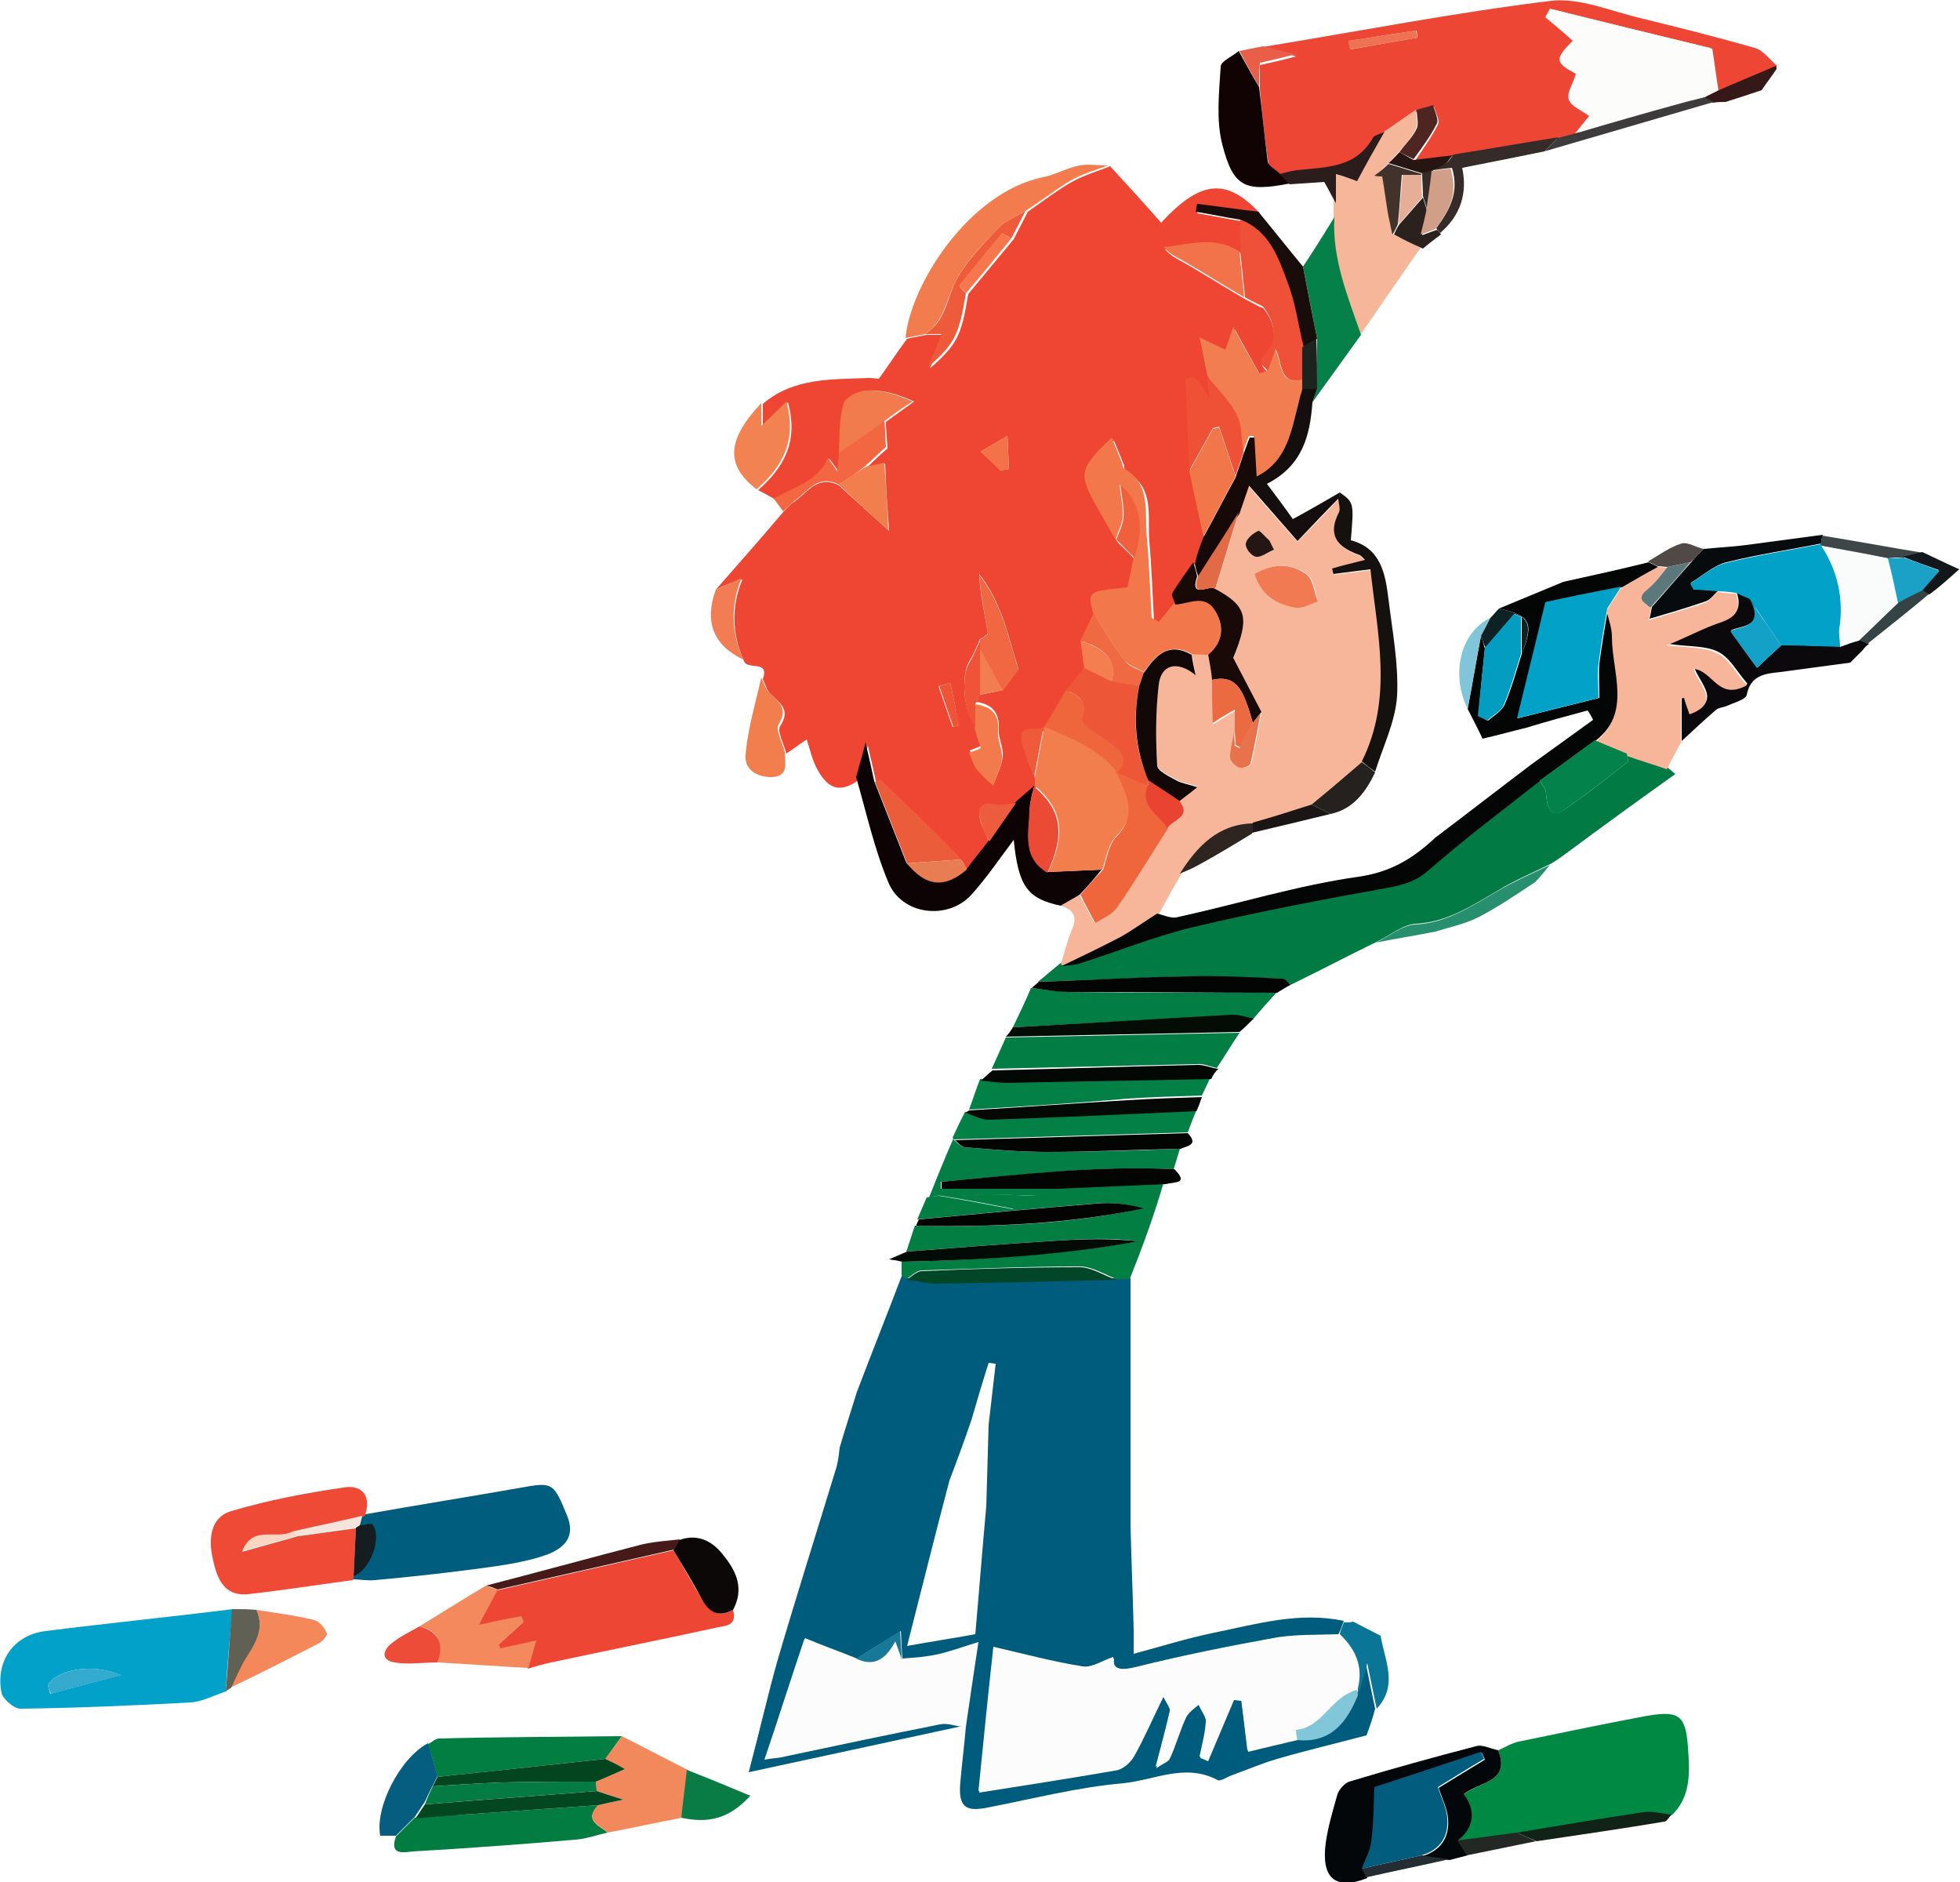 <?xml version="1.0" encoding="utf-8"?>
<!-- Generator: Adobe Illustrator 18.1.1, SVG Export Plug-In . SVG Version: 6.00 Build 0)  -->
<svg version="1.1" id="Camada_1" xmlns="http://www.w3.org/2000/svg" xmlns:xlink="http://www.w3.org/1999/xlink" x="0px" y="0px"
	 viewBox="0 0 250 240" enable-background="new 0 0 250 240" xml:space="preserve">
<g>
	<g>
		<path fill="#FCFCFC" d="M195.9,234.8c5.4-0.8,10.9-1.7,16.3-2.5c0.3-0.1,0.6-0.6,0.9-0.9c2.6-2.4,2.3-5.8,2.1-8.7
			c-0.3-4.3-1.4-4.7-5.7-3.9c-5.3,1-10.6,2.1-15.9,3.2c-0.9,0.2-1.7,0.8-2.6,1.1c-1-0.2-2.1-0.8-3-0.5c-5.4,1.4-10.7,2.9-16.1,4.5
			c-0.6,0.2-1.3,0.9-1.5,1.6c-0.6,2-1.2,4.1-1.5,6.2c-0.6,4.6,1.2,6.1,5.3,4.5c3.5-0.8,7-1.5,10.5-2.3c0.8-0.2,1.5-0.4,2.3-0.6
			C190.1,236,193,235.4,195.9,234.8z M86.7,196.3c-1.7,0.2-3.4,0.3-5,0.7c-6.6,1.7-13.1,3.5-19.7,5.2c-2.8,1.7-5.6,3.5-8.5,5.2
			c-1.2,0.7-2.5,1.3-3.6,2.2c-1.1,0.9-1.3,2.2,0.4,2.4c1.8,0.3,3.7,0,5.5,0c3.9,0.2,7.7,0.5,11.6,0.7c1-0.3,2-0.6,3-0.8
			c7-1.5,13.9-2.8,20.9-4.4c1.1-0.2,2.9-0.1,2.3-2.3c1.4-2.6,0.4-4.9-1.1-6.9C91,196.5,89.2,195.4,86.7,196.3z M29.5,215.2
			c3.7-1.9,7.5-3.7,11.2-5.6c0.5-0.3,1.2-1.1,1.1-1.3c-0.4-0.7-1-1.6-1.6-1.7c-2.4-0.6-5-0.9-7.4-1.3c-1,0-2.1,0-3.1,0
			c-8,0.9-15.9,1.8-23.9,2.8c-4,0.5-6.4,3.9-5.6,7.9c0.2,0.8,1.6,2,2.4,2c7.2-0.1,14.5-0.4,21.7-0.8c1.5-0.1,3-0.9,4.5-1.4
			C29,215.5,29.2,215.4,29.5,215.2z M54.6,222.3c-3.6,1.9-6.8,8.1-6,11.9c0.6,0,1.3,0,2,0c-0.9,2.5,1.1,2,2.2,1.9
			c6.9-0.4,13.8-0.9,20.7-1.5c1.4-0.1,2.7-0.6,4.1-0.9c3.1-0.6,6.3-1.3,9.4-1.9c3.1,0.7,5.9,0.3,8.8-2.8c-2.9-1.2-5.5-2.2-8.1-3.3
			c-2.8-1.4-5.6-2.9-8.4-4.3c-7.8,0.1-15.5,0.2-23.3,0.3C55.5,221.7,55,222.1,54.6,222.3z M45,201.4c1,0.1,1.9,0.2,2.9,0.1
			c4.5-0.5,9-0.9,13.5-1.5c2.9-0.4,5.8-0.9,8.6-1.8c2-0.7,3.6-2.1,2.4-5c-1.6-3.9-1.8-4.2-5.2-3.6c-6.8,1.2-13.7,2.3-20.5,3.5
			c0.9-2.5-0.7-3.7-2.7-3.4c-4.8,0.7-9.7,1.7-14.3,3c-2.7,0.8-2.9,3.5-2.4,5.9c0.5,2.4,1.3,5,4.5,4.7C36.1,202.7,40.6,202,45,201.4z
			"/>
		<path fill="#EE4633" d="M91.3,75.2c2.9-3.3,5.8-6.6,8.6-9.9c0.5-0.5,0.9-1,1.4-1.3c1.7-1.2,3-3.5,5.7-2.1c2.1,1.9,4.2,3.8,6.4,5.8
			c-0.2-2.8-0.4-5.6-0.5-8.6c-0.7,0.1-1.5,0.3-2.3,0.5c1-1,2.1-2,2.6-2.4c-0.1-1.6-0.2-2.5-0.2-3.4c1.2-0.9,2.4-1.7,3.6-2.6
			c-2.2-1-4.1-1.5-5.9-1.4c-1,0.1-2.7,0.9-2.9,1.7c-0.5,2-0.4,4.2-0.6,6.3c-0.1,0.6-0.1,1.3-0.2,2.4c-0.6-0.9-1-1.4-1.2-1.7
			c-1.3,3.1-4.5,3.7-6.9,5.2c-0.7-0.4-1.4-0.8-2.2-1.2c3.2-2.8,5.2-6.1,3.8-11.2c-1.1,1.1-2.1,2-3.2,3.1c0-1,0-2,0-2.9
			c4-3.4,8.9-3.1,13.6-3.3c0.5,0,0.9,0.1,1.2,0.1c1.3-1.8,2.4-3.5,3.6-5.1c0.8-0.2,1.6-0.3,2.5-0.5c0.7,0,1.4,0,2.2,0
			c-0.5,1.2-1,2.4-1.8,4.3c3.5-3.1,4-4.1,4.9-9.5c1.9-2.3,3.9-4.7,5.8-7c0.6-1.2,1.2-2.3,1.8-3.5c1.9-1.3,3.8-2.8,5.8-3.9
			c1.5-0.8,3.2-1.3,4.7-1.9c2.2,2.4,4.4,4.8,6.5,7.2c5-5.4,8.3-5.8,12.6-1.2c-2.6-0.3-5.2-0.7-7.8-1c-0.1,0.3-0.1,0.7-0.2,1
			c1.9,0.3,3.7,0.7,5.6,1c0,1.4,0,2.7,0,4.1c-3.1-2.1-6.4-0.9-9.7-0.5c0.8,0.9,1.7,1.3,2.6,1.8c2.6,1.5,5.1,3.1,7.7,4.6
			c0.6,0.3,1.2,0.6,1.7,0.9c0.2,0.1,0.5,0.1,0.6,0.3c1.5,1.9,1.8,4.2,0.4,5.8c-1.3,1.4-0.3,1.7,0.2,2.4c-0.3,0.1-0.9,0.4-1,0.3
			c-1.1-1.9-2.2-3.9-3.3-5.9c-0.3,0.9-0.6,1.7-1,2.9c-1.2-0.6-2.2-1.1-3.3-1.6c0.3,1.8,0.7,3.3,1,4.9c0.1,1,0.2,2,0.2,3
			c-1.8-3-1.8-3-3.1-2.6c0.2,4,0.4,7.9,0.5,11.7c0.6,2.8,1.2,5.6,1.8,8.3c-0.4,1.1-0.8,2.2-1.2,3.3c-0.9,1.3-1.9,2.6-2.7,4
			c-0.2,0.3,0.2,0.9,0.4,1.4c-0.7,0.8-1.3,1.6-2,2.4c-0.3-0.2-0.6-0.3-0.9-0.5c-0.2-3.4-0.3-6.8-0.6-10.1c-0.3-3.2,0.8-6.9-3-9
			c-0.2-0.1-0.2-0.5-0.2-0.7c-0.4-1-0.8-2-1.3-3.2c-4.2,4-4.3,4.6-1.8,9c0.8,1.3,1.5,2.7,2.3,4c0.8,0.8,1.6,1.5,2.3,2.3
			c-0.3,1.3-0.5,2.6-0.8,3.8c-5,0.4-5.1,0.5-4.4,3.2c-0.6,1.2-1.1,2.3-1.7,3.5c0.2,1.2,0.3,2.3,0.5,3.5c-0.8,1-1.5,1.9-2.3,2.9
			c-1,1.6-1.9,3.1-2.9,4.7l0,0c-0.9,0.7-3.2-0.6-2.8,1.7c0.3,1.6,1,3.1,1.6,4.6c0,0.4,0,0.8,0,1.2c-0.8,0.7-1.6,1.4-2.4,2.1
			c-0.8,0.1-1.7,0.3-2.5,0.2c-2.5-0.5-2.6,0.7-1.9,2.5c0.3,0.8,0.7,1.5,1,2.2c-0.9,1.2-1.9,2.4-2.8,3.6c-0.2-0.4-0.5-0.8-0.7-1.3
			c-1.1-1.2-2.3-2.4-3.4-3.5c-2.3-2.3-4.6-4.5-6.9-6.7c-0.1-0.1-0.5,0.2-0.7,0.3c-0.3-1.4-0.6-2.8-1.1-4.9c-0.6,2-0.9,3.2-1.2,4.4
			c-2.3,1.6-3.8,1.2-5.2-1.3c-0.7-1.2-1-2.7-1.4-3.9c-0.8,0.5-1.7,1.2-2.6,1.8c-0.3-1.2-1.2-2.8-0.8-3.5c1.4-2.1,0-2.9-1.2-4.1
			c-0.5-0.5-0.7-1.2-1-1.9c0.9-2.5-2-1.1-2.4-2.3c-1.6-3.5-1.6-7.1-0.2-10.4C93.4,74.2,92.3,74.7,91.3,75.2z M125,88.6
			c1-0.2,1.9-0.4,2.9-0.6c0.7-0.9,1.3-1.8,2-2.7c-1.3-4.2-2.2-8.6-5-12.1c0.1,2.6,0.7,5.1,1.1,7.5c0,0.2-0.6,0.6-1,0.8
			c-0.4,0.9-0.8,1.9-1.3,2.7c-1.2,1.9-0.8,6.5,0.7,8.3c0.3,0.8,0.5,1.6,0.8,2.6c-0.5,0.2-1,0.4-1.5,0.6c0.3,0.7,0.4,1.5,0.9,2
			c0.6,0.8,1.5,1.5,2.2,2.2c0.4-1.2,1-2.3,1.1-3.5c0.1-1.1-0.6-2.3-0.5-3.4c0.1-2.2-0.9-3.2-2.9-3.5C124.6,89.4,124.8,89,125,88.6z
			 M127.6,60c0.4-0.1,0.7-0.1,1.1-0.2c-0.1-1.4-0.1-2.8-0.2-4.2c-1,0.6-2.1,1.2-3.4,2C126.3,58.7,127,59.3,127.6,60z M121.2,87.1
			c-0.5,0.1-1,0.3-1.5,0.4c0.6,1.7,1.2,3.5,1.8,5.2c0.3-0.1,0.6-0.1,0.8-0.2C122,90.7,121.6,88.9,121.2,87.1z"/>
		<path fill="#005C7D" d="M174.3,221.3c-3.8,1-7.6,1.9-11.4,3c-2,0.6-3.9,1.4-5.8,2.1c-0.6,0.2-1.4,0.8-1.8,0.6c-4.1-2.2-8,0-12,0.4
			c-5.8,0.5-11.6,2-17.3,3.1c-2.9,0.6-3.8-0.1-3.5-3.3c0.2-2.3,0.5-4.7,0.7-7c0.5-3.4,1-6.9,1.6-10.8c-2.3,0.7-3.9,1.3-5.4,1.6
			c-1.4,0.3-2.9,0.4-4.3,0.5c-0.1-1-0.1-2-0.2-3.5c-2.2,1.4-3.9,2.4-5.6,3.5c-2.2-0.9-4.5-1.7-6.6-2.6c-1.6,5-3.3,10.1-5.1,15.4
			c1.1-0.2,1.8-0.2,2.6-0.4c6.6-1.4,13.2-2.8,19.8-4.1c0.9-0.2,1.8,0.2,2.8,0.3c-8.8,1.9-17.6,3.8-27.3,5.9c1.4-5.3,2.4-9.7,3.6-14
			c2.4-8.2,5-16.4,7.5-24.6c0.3-0.9,0.4-1.9,0.5-2.8c0.7-2.4,1.5-4.8,2.2-7.1c1.9-5,3.9-10,5.8-15c0.2,0.2,0.4,0.3,0.6,0.5
			c1.2,0.2,2.4,0.6,3.7,0.5c7.7-0.1,15.4-0.4,23.1-0.5c0.6,0,1.2,0,1.7,0c0,0.8,0,1.5,0,2.3c0,7,0,14,0,21.1c0,2.7,0,5.4,0,8.1
			c0.1,4.5,0.3,8.9,0.4,13.4c0,0.9,0,1.8,0,3c3.7-1,6.9-2,10.3-2.7c5.4-1.1,10.8-2.7,16.5-1.5c-0.2,0.6-0.4,1.2-0.7,1.7
			c-2.6,0.1-5.2,0-7.8,0.4c-6.1,1.1-12.1,2.3-18.1,3.8c-2.1,0.5-2.9,0.2-2.8-1.3c-1.3,0.4-2.7,1.4-3.9,1.2
			c-3.8-0.6-7.5-1.6-11.4-2.5c-0.7,6.4-1.3,12.4-1.9,18.4c5.8-0.9,11.6-1.8,17.3-2.8c0.9-0.2,2-1.1,2.5-1.9c1.3-2.3,2.4-4.7,3.7-7.5
			c0.5,1,1,1.6,0.9,2c-0.5,2.2-1.1,4.4-1.8,7.1c0.8-0.6,1.5-0.8,1.7-1.2c0.8-1.7,1.3-3.6,2.1-5.3c0.3-0.7,1.1-1.1,1.6-1.6
			c0.4,0.8,1.1,1.6,1,2.4c-0.1,1.5-0.5,2.9-0.8,4.4c0.3,0.1,0.6,0.3,1,0.4c1.1-2.6,2.2-5.2,3.3-7.8c0.3,0,0.7,0.1,1,0.1
			c0.3,2.1,0.5,4.1,0.8,6.5c2.1-0.5,4.2-1,6.3-1.5c4.3,0.4,6.2-2.3,7.7-5.7c0.4-1.3,0.7-2.6,1.1-3.9c0.4,2,0.8,3.9,1.2,5.8
			C175.1,219.1,174.7,220.2,174.3,221.3z M123.9,181.1c-0.9,2.6-1.8,5.1-2.8,7.7c-1.8,6.8-3.5,13.7-5.4,21.1c3.3-0.6,6-1,8.7-1.5
			c0.5-5.6,0.9-10.9,1.4-16.3c0.1-3.5,0.2-6.9,0.3-10.4c0.3-2.6,0.6-5.2,0.9-7.8c-0.3,0-0.6-0.1-0.9-0.1
			C125.3,176.3,124.6,178.7,123.9,181.1z"/>
		<path fill="#F7B699" d="M135.3,122.9c0.5-1.4,0.8-2.9,1.4-4.3c0.8-1.7,0.2-2.6-1.4-3.1c0.8-0.5,1.6-0.9,2.4-1.4
			c0.1,0.3,0.2,0.5,0.4,0.8c0.5,0.9,1,1.9,1.5,2.8c0.9-0.7,2.2-1.2,2.8-2c2.3-3.3,4.4-6.7,6.5-10.1c0.7-1.1,3.2-1.4,1.5-3.5
			c0.6-0.4,1.2-0.9,2.3-1.8c-1.1-0.4-2-0.5-2.7-0.9c-0.9-0.5-2.4-1.2-2.4-1.9c-0.2-3.4-0.2-6.9,0.2-10.3c0.3-2.6,2.4-3.1,4.7-1.2
			c-0.2-1-0.3-1.8-0.5-2.6c0.7,0,1.4,0,2.1,0.1c0.2,1.1,0.4,2.2,0.6,3.3c0,1.7,0,3.5,0,5.6c1.3-0.8,1.9-1.2,2.8-1.7
			c0,1.1,0,1.8,0,2.6c-0.2,1.1-0.5,2.2-0.5,3.3c0,0.5,0.7,1.1,1.2,1.3c0.4,0.1,1.3-0.2,1.4-0.5c0.5-2.1,0.9-4.3,1.3-6.5
			c-1.1-2.1-2.2-4.2-3.6-6.9c2.1-5.1,1.8-6.6-2.3-8.8c1-3.3,2-6.5,3-9.8c0.4-1.2,0.8-2.3,1.2-3.5c2,2.4,4.1,4.7,6.3,7.2
			c2-2.1,3.7-3.8,5.3-5.5c0,0.6,0.3,1.4,0.1,1.8c-1.6,2.9-0.3,4.4,2.4,5.4c0.3,0.1,0.5,0.5,0.9,0.7c-1.5,0.4-2.9,0.7-4.2,1.1
			c0.1,0.2,0.1,0.4,0.2,0.7c1.5-0.2,3-0.4,4.7-0.6c0.9,8.3,2.9,16.5-1.1,24.5c-2.1,1.8-4.2,3.6-6.3,5.4c-2.5,0.8-5,1.6-7.5,2.4
			c-4.4,0.2-7.1,3-9.3,6.4c-1,1.7-1.9,3.4-2.9,5.2c-1.6,1-3.1,2.1-4.7,3c-2.4,1.3-5,2.5-7.5,3.7C135.4,123.1,135.4,123,135.3,122.9z
			 M160,73.2c0.9,2.8,2.9,3.8,5.3,4.2c0.9,0.1,1.9-0.5,2.8-0.8c-0.4-1.2-0.5-2.8-1.4-3.4C164.7,71.8,162.4,71.8,160,73.2z
			 M162.5,70.1c-0.2-0.4-0.4-0.8-0.6-1.2c-0.5-0.4-1.2-1.3-1.4-1.2c-0.7,0.3-1.5,1-1.6,1.6c0,0.5,0.8,1.6,1.3,1.7
			C161,71,161.8,70.4,162.5,70.1z"/>
		<path fill="#EE4634" d="M161,6c12.3-2,24.5-4.4,36.9-5.9c3.6-0.4,7.5,1.3,11.3,2.2c4.9,1.2,9.7,2.4,14.6,3.8
			c1.1,0.3,1.9,1.5,2.9,2.3c-2.5,1.1-5,2.1-7.5,3.2c-0.3-1.8-0.5-3.6-0.8-5.4c-6.8-1.7-13.6-3.3-20.4-5c-0.2,0.4-0.4,0.7-0.6,1.1
			c1.2,1,2.3,2,3.5,3c-2.4,2.4-2.3,2.9,0.4,4.2c-0.4,1.2-1.2,2.4-0.9,3.3c0.3,0.9,1.7,1.4,2.6,2.1c-0.6,0.7-1.2,1.5-1.8,2.2
			c-0.8,0.2-1.5,0.4-2.3,0.6c-4.5,0.7-8.9,1.5-13.4,2.2c-1.7,0.2-3.3,0.4-5,0.6c1-1.5,2.1-3,2.9-4.6c0.3-0.6-0.3-1.5-0.5-2.3
			c-0.7,0.2-1.4,0.4-2.1,0.6c-1.4,0.9-2.7,1.9-4.1,2.8c-0.5,0.3-1.2,0.4-1.5,0.8c-2.2,3.9-6.1,3.6-9.7,4.1c-0.7,0.1-1.5,0.3-2.2,0.5
			c-0.5-0.5-1.4-0.9-1.5-1.5c-0.5-3.2-0.8-6.4-1.1-9.5c0-1,0-2,0-3.1c1.4-0.3,2.7-0.6,4.6-1.1C163.3,6.5,162.1,6.2,161,6z
			 M180.8,4.8c0-0.3-0.1-0.6-0.1-0.9c-2.9,0.4-5.8,0.9-8.6,1.3c0.1,0.4,0.1,0.7,0.2,1.1C175,5.8,177.9,5.3,180.8,4.8z"/>
		<path fill="#017B43" d="M132.4,125.2c1-0.8,1.9-1.6,2.9-2.4c0.1,0.1,0.1,0.2,0.1,0.3c0.7-0.1,1.5,0,2.2-0.3
			c4.8-1.5,9.4-3.5,14.3-4.6c8.3-2,16.7-3.6,25.2-5.1c2-0.4,3.5-0.8,5.1-2.2c4.6-3.9,9.5-7.6,14.2-11.4c0.3,0.6,0.8,1.1,0.8,1.7
			c0.3,4.3,2.4,1.9,3.8,1c2.3-1.6,4.5-3.4,6.7-5.1c0,0-0.1-0.5-0.2-1c1.7,0.6,3.4,1.1,5.1,1.7c0.4,0.3,0.7,0.6,1.1,0.9
			c-4.9,3.5-9.6,6.9-14.3,10.4c-0.6,0.4-1.1,0.8-1.7,1.1c-2.2,1.1-4.6,2.1-6.7,3.4c-3.3,1.9-6.4,4-10.4,4.2c-1.7,0.1-3.3,1.5-5,2.3
			c-3.7,1.8-7.3,3.7-11,5.5c-0.3-0.3-0.7-0.8-1-0.8c-4-0.1-8-0.3-12.1-0.3C145.1,124.7,138.8,125,132.4,125.2z"/>
		<path fill="#040505" d="M196.4,99.6c-4.8,3.8-9.6,7.4-14.2,11.4c-1.6,1.4-3.1,1.8-5.1,2.2c-8.4,1.5-16.8,3.1-25.2,5.1
			c-4.9,1.2-9.5,3.1-14.3,4.6c-0.7,0.2-1.4,0.2-2.2,0.3c2.5-1.2,5-2.4,7.5-3.7c1.6-0.9,3.1-2,4.7-3c0.8,0.2,1.7,0.6,2.4,0.5
			c7.8-1.7,15.5-4.1,23.3-5.2c4.2-0.6,7-2.4,9.8-5c4.1-3.1,8.1-6.2,12.2-9.3c2.6-1.9,5.3-3.8,7.9-5.7c-0.2-0.4-0.4-0.8-0.7-1.2
			c-2.6,0.7-5.2,1.4-7.8,2.2c-1.7,0.4-3.4,0.9-5.6,1.4c-0.5-1.1-1.2-2.4-1.9-3.8c0.6-3.1,1.1-6.2,1.7-9.3c0.2,0.5,0.3,1,0.5,1.6
			c-0.3,2.9-0.6,5.8-0.8,8.6c0.4,0.2,0.8,0.4,1.2,0.6c0.7-0.6,1.7-1.2,2.1-2c0.9-2.1,1.5-4.3,2.2-6.5c1.6-4,1.1-4.9-2.9-5.8
			c2.7-1.1,5.5-2.3,8.2-3.4c3.6-0.8,7.3-1.6,10.9-2.5c0.4,0.2,0.8,0.4,1.2,0.6c-1.5,0.9-3.1,1.7-4.6,2.6c-3.6,0.7-7.2,1.4-9.7,1.9
			c-1.3,5.5-2.5,10.1-3.6,14.8c3.2-0.8,6.7-1.7,10.4-2.6c0-1.5-0.1-3,0-4.4c0.3-2.3,0.7-4.6,1.1-7c0.2,1.1,0.7,2.2,0.7,3.3
			c0,4.6,2.5,9.7-2.2,13.5C201.1,96.1,198.7,97.9,196.4,99.6z"/>
		<path fill="#027E43" d="M144.1,163.1c-0.6,0-1.2,0-1.7,0c-1.6-0.6-3.1-1.6-4.7-1.6c-6.7,0-13.4,0.3-20.1,0.5c-0.7,0-1.3,0.7-2,1.1
			c-0.2-0.2-0.4-0.3-0.6-0.5c0-0.6,0-1.1,0-1.7c10.1-0.2,20.1-0.9,30.1-2.6c-3.4-0.5-6.8-0.3-10.2-0.1c-6.4,0.4-12.9,0.9-19.3,1.4
			c0.4-1.1,0.7-2.2,1.1-3.3c9.7,0.2,19.4-0.1,29-2.2c-2-0.6-4.1-0.8-6.2-0.6c-7.5,0.6-15,1.3-22.5,2c0.4-0.9,0.8-1.9,1.2-2.8
			c0.5-0.1,1.1-0.2,1.6-0.2c3.1,0.5,6.2,1.1,9.4,1.7c0-0.2,0.1-0.5,0.1-0.7c-2.3-0.3-4.6-0.6-6.9-1c3.2-0.4,6.4-0.1,9.6,0
			c0.8,0,1.7-0.6,2.5-1c4.6-0.2,9.3-0.4,13.9-0.6C147.2,155,145.7,159.1,144.1,163.1z"/>
		<path fill="#F6B699" d="M176.5,16.8c1.4-0.9,2.7-1.9,4.1-2.8c0,0.8,0.3,1.7,0,2.4c-0.5,1.1-1.4,2-2.2,3c-0.5,0.5-0.9,1-1.4,1.5
			c-0.5,0.5-1.1,1-1.6,1.5c0.3,0,0.6,0,1,0.1c0.3,1.7,0.5,3.4,0.8,5.1c0.1,0.8,0.3,1.6,0.5,2.3c1.2,0.6,2.4,1.1,3.5,1.7
			c-2.6,3.7-5.1,7.4-7.7,11.1c-1.7-4.9-3.7-9.7-3.4-15c0-0.6,0-1.3,0-1.9c0-1.1,0-2.2,0-3.7c1.1,0.4,1.8,0.6,2.7,0.9
			C174.2,21,175.3,18.9,176.5,16.8z"/>
		<path fill="#0E0304" d="M137.7,114.1c-0.8,0.5-1.6,0.9-2.4,1.4c-4.3-0.9-5.4-2.5-6-8.4c-1.8,2.4-3.5,4.9-5.4,7
			c-3,3.3-8.9,2.6-10.6-1.6c-1.8-4.3-2.8-8.9-4.1-13.4c0.3-1.2,0.7-2.4,1.2-4.4c0.5,2.1,0.8,3.5,1.1,4.9c1.4,3.5,2.7,6.9,4.1,10.4
			c2.5,3,4.8,3.2,7.7,0.8c0.9-1.2,1.9-2.4,2.8-3.6c1.1-1.6,2.3-3.3,3.4-4.9c0.8-0.7,1.6-1.4,2.4-2.1l0,0c-0.2,0.9-0.5,1.9-0.5,2.8
			c-0.1,2.9-1.1,6.2,2.2,8.2c2.3-0.1,4.6-0.2,6.9-0.3C139.6,112,138.7,113.1,137.7,114.1z"/>
		<path fill="#027E44" d="M126.5,136.3c0.6-1.3,1.2-2.7,1.8-4c9.9-0.2,19.9-0.4,29.8-0.6c-1,1.5-1.9,3-2.9,4.5
			c-0.9-0.2-1.7-0.6-2.6-0.5C144,135.9,135.2,136.1,126.5,136.3z"/>
		<path fill="#027D43" d="M129.2,131c0.8-1.7,1.6-3.3,2.3-5c1.6,0.2,3.2,0.4,4.8,0.5c8.8,0.1,17.7,0.1,26.5,0.1c-1,1.1-2,2.2-3,3.4
			c-0.9-0.2-1.8-0.5-2.7-0.5C147.8,130,138.5,130.5,129.2,131z"/>
		<path fill="#037E44" d="M134.8,151.5c-0.8,0.3-1.7,1-2.5,1c-3.2-0.1-6.4-0.3-9.6,0c2.3,0.3,4.6,0.6,6.9,1c0,0.2-0.1,0.5-0.1,0.7
			c-3.1-0.6-6.2-1.2-9.4-1.7c-0.5-0.1-1.1,0.1-1.6,0.2c1-2.5,2-5,3.1-7.5l0.1,0.2c0.4,0.3,0.9,0.9,1.3,0.9c3.5,0.3,7.1,0.6,10.6,0.6
			c5.6,0,11.3-0.2,16.9-0.4c-0.3,0.9-0.5,1.7-0.8,2.6c-10-0.5-19.8,0.8-29.7,1.6c0,0.3,0,0.6,0,0.9
			C125.1,151.5,129.9,151.5,134.8,151.5z"/>
		<path fill="#F27C4D" d="M118,42.6c-0.8,0.2-1.6,0.3-2.5,0.5c0.6-6.7,8-18.5,17.5-20.5c1.6-0.3,3.1-1.2,4.7-1.5
			c1.1-0.2,2.4,0,3.6,0c-1.6,0.6-3.3,1.1-4.7,1.9c-2,1.2-3.8,2.6-5.8,3.9c-1.1,0.7-2.5,1.2-3.4,2.1c-2.1,2.3-4.5,4.5-5.7,7.3
			C120.6,38.6,120.3,41.1,118,42.6z"/>
		<path fill="#110303" d="M160.6,11.1c0.4,3.2,0.7,6.4,1.1,9.5c0.1,0.6,1,1,1.5,1.5c0.4,0.4,0.9,0.9,1.3,1.3c-5.7,1.1-7.2,0.5-8.6-5
			c-0.8-3.1-0.4-6.6-0.2-9.9c0-0.7,1.5-1.3,2.3-2C158.9,8.1,159.7,9.6,160.6,11.1z"/>
		<path fill="#0B090B" d="M237.6,82.9c-0.5,0.5-1.1,1.1-1.6,1.6c-3,0.4-5.9,0.8-8.9,1.2c-2,0.2-3.8,0.4-4.3,2.9
			c-0.1,0.6-1.6,1-2.5,1.4c-0.4,0.2-1,0.2-1.4,0.5c-1.5,1.3-2.9,2.6-4.4,4c0-1.9,0-3.7,0-5.6c0.1,0,0.3-0.1,0.4-0.1
			c0.2,0.7,0.5,1.4,0.7,2.1c4.1-1.5,1.2-3.7,0.5-5.8c2.5,0.3,3.1,4.1,6.8,2.1c-1.4-1.6-2.3-3.4-3.8-4.1c-1.6-0.8-3.7-0.6-6.4-1
			c2.6-1.2,4.6-2.3,6.8-2.9c2-0.6,2.7-1.7,2-3.7c0.6,0.3,1.2,0.5,1.9,0.8c2,3.9-1.9,3.5-2.6,4.1c1,1.4,2,2.8,3.4,4.7
			c0.9-0.9,2-1.9,3.1-2.9c2.5,0.1,5,0.2,7.6,0.2c0.8-0.3,1.6-0.6,2.4-0.8c0.4,0.2,0.7,0.3,1.1,0.5C238,82.4,237.8,82.6,237.6,82.9z"
			/>
		<path fill="#058048" d="M170.2,27.7c-0.3,5.3,1.7,10.1,3.4,15c-2.1,2.9-4.1,5.7-6.2,8.6c0.2-0.6,0.4-1.1,0.6-1.7
			c0-2.1,0-4.3,0-6.4c-0.6-3.1-1.2-6.2-1.8-9.2C167.6,31.9,168.9,29.8,170.2,27.7z"/>
		<path fill="#028046" d="M123.6,141.5c0.5-1.3,0.9-2.6,1.4-3.9c1.1,0.1,2.3,0.3,3.4,0.3c8.7-0.1,17.3-0.3,26-0.5
			c-0.4,0.8-0.7,1.5-1.1,2.3c-3.2,0.1-6.4,0.2-9.5,0.4C137.1,140.7,130.4,141.1,123.6,141.5z"/>
		<path fill="#028046" d="M121.5,145.1c0.5-1.1,1-2.2,1.6-3.3c1,0.3,2,0.9,3,0.9c8.8-0.3,17.7-0.7,26.5-1.1
			c-0.4,0.9-0.7,1.8-1.1,2.8c-9.9,0.3-19.9,0.6-29.8,0.9L121.5,145.1z"/>
		<path fill="#040C06" d="M129.2,131c9.3-0.5,18.7-1.1,28-1.6c0.9,0,1.8,0.3,2.7,0.5c-0.6,0.6-1.2,1.2-1.8,1.7
			c-9.9,0.2-19.8,0.4-29.8,0.6C128.6,131.9,128.9,131.5,129.2,131z"/>
		<path fill="#030804" d="M154.5,137.6c-8.7,0.2-17.3,0.3-26,0.5c-1.1,0-2.3-0.2-3.4-0.3c0.5-0.4,1-0.9,1.5-1.3
			c8.7-0.2,17.4-0.5,26.2-0.7c0.9,0,1.7,0.4,2.6,0.5C155,136.7,154.7,137.1,154.5,137.6z"/>
		<path fill="#080B0D" d="M217.3,70c2.1-0.2,4.1-0.3,6.2-0.6c3-0.4,6-0.8,9-1.2c-0.1,0.4-0.2,0.7-0.2,1.1c-4,0.8-8.1,1.4-12.1,2.4
			c-1.6,0.4-3,1.7-4.5,2.6c0.1,0.3,0.3,0.5,0.4,0.8c1,0.1,2.1,0.2,3.1,0.2c-0.6,0.5-1,1.2-1.7,1.4c-2.3,0.8-4.7,1.5-7.1,2.2
			c0.1-0.4,0.2-0.9,0.3-1.5c1.7-1.9,3.4-3.9,5.1-5.8C216.1,71.2,216.7,70.6,217.3,70z"/>
		<path fill="#040905" d="M152.6,141.7c-8.8,0.4-17.7,0.8-26.5,1.1c-1,0-2-0.6-3-0.9c0.2-0.1,0.4-0.2,0.5-0.3
			c6.7-0.4,13.5-0.9,20.2-1.3c3.2-0.2,6.4-0.3,9.5-0.4C153.1,140.5,152.9,141.1,152.6,141.7z"/>
		<path fill="#F38253" d="M97.1,51.4c0,1,0,1.9,0,2.9c1.1-1,2.1-2,3.2-3.1c1.4,5.1-0.6,8.4-3.8,11.2C92.5,59.3,92.7,56.1,97.1,51.4z
			"/>
		<path fill="#020503" d="M162.9,126.6c-8.8,0-17.7-0.1-26.5-0.1c-1.6,0-3.2-0.3-4.8-0.5c0.3-0.3,0.6-0.5,0.9-0.8
			c6.3-0.2,12.7-0.6,19-0.7c4-0.1,8,0.1,12.1,0.3c0.4,0,0.7,0.5,1,0.8C164,125.9,163.4,126.3,162.9,126.6z"/>
		<path fill="#180D0A" d="M166.2,34c0.6,3.1,1.2,6.2,1.8,9.2c-0.6,0.4-1.2,0.7-1.8,1.1c-0.6-2.7-1-5.5-2-8.1
			c-1.2-3.2-2.4-6.7-6.1-8.2c-1.9-0.3-3.7-0.7-5.6-1c0.1-0.3,0.1-0.7,0.2-1c2.6,0.3,5.2,0.7,7.8,1C162.4,29.3,164.3,31.7,166.2,34z"
			/>
		<path fill="#F27E4E" d="M97.1,86.4c0.3,0.6,0.5,1.4,1,1.9c1.2,1.2,2.5,2,1.2,4.1c-0.4,0.7,0.5,2.3,0.8,3.5c0,1.4,0.6,3.1-1.7,3.2
			c-1.9,0-3.5-1-3.3-2.9C95.4,92.8,96.4,89.6,97.1,86.4z"/>
		<path fill="#030402" d="M117.2,155.5c7.5-0.7,15-1.4,22.5-2c2-0.2,4.1,0,6.2,0.6c-9.6,2-19.3,2.4-29,2.2
			C116.9,156,117.1,155.8,117.2,155.5z"/>
		<path fill="#030B06" d="M115.7,159.6c6.4-0.5,12.9-1,19.3-1.4c3.4-0.2,6.7-0.3,10.2,0.1c-10,1.8-20,2.4-30.1,2.6
			c-0.4-0.1-0.9-0.2-1.7-0.3C114.3,160.2,115,159.9,115.7,159.6z"/>
		<path fill="#F26642" d="M107,61.8c-2.7-1.4-4,0.9-5.7,2.1c-0.5,0.4-0.9,0.9-1.4,1.3c-0.4-0.5-0.8-1.1-1.2-1.6
			c2.4-1.5,5.6-2.1,6.9-5.2c0.2,0.3,0.6,0.8,1.2,1.7c0.1-1.1,0.2-1.8,0.2-2.4c1.9-1.4,3.9-2.7,5.8-4.1c0.1,0.9,0.1,1.8,0.2,3.4
			c-0.5,0.4-1.5,1.4-2.6,2.4C109.3,60.3,108.1,61.1,107,61.8z"/>
		<path fill="#2B1D1C" d="M164.5,23.5c-0.4-0.4-0.9-0.9-1.3-1.3c0.7-0.2,1.5-0.4,2.2-0.5c3.6-0.4,7.5-0.2,9.7-4.1
			c0.2-0.4,1-0.5,1.5-0.8c-1.2,2.1-2.4,4.2-3.5,6.3c-0.9-0.3-1.6-0.6-2.7-0.9c0,1.4,0,2.6,0,3.7c-0.5-0.8-0.9-1.7-1.5-2.7
			C167.5,23.3,166,23.4,164.5,23.5z"/>
		<path fill="#F27C53" d="M91.3,75.2c1.1-0.5,2.2-1,3.3-1.5c-1.4,3.3-1.4,6.9,0.2,10.4C91,82.3,89.8,79.3,91.3,75.2z"/>
		<path fill="#3F4647" d="M232.2,69.4c0.1-0.4,0.2-0.7,0.2-1.1c4.3,0.7,8.6,1.5,12.9,2.2c-0.8,0.2-1.7,0.4-2.5,0.6
			c-0.7,0-1.3,0-2,0.1c-2.8-0.5-5.7-1-8.5-1.6L232.2,69.4z"/>
		<path fill="#354345" d="M238.2,82.1c-0.4-0.2-0.7-0.3-1.1-0.5c1.7-1.6,3.3-3.2,5-4.8c1-0.6,2-1.1,3-1.7c0.3,0.2,0.7,0.4,1,0.6
			C243.5,77.9,240.8,80,238.2,82.1z"/>
		<path fill="#11171A" d="M246.1,75.8c-0.3-0.2-0.7-0.4-1-0.6c0.6-0.6,1.1-1.3,2.2-2.5c-1.7-0.6-3.1-1.1-4.6-1.7
			c0.8-0.2,1.7-0.4,2.5-0.6c1.3,0.6,2.7,1.3,4.7,2.2C248.2,74.1,247.2,75,246.1,75.8z"/>
		<path fill="#351918" d="M219,11.6c2.5-1.1,5-2.1,7.5-3.2c0.1,0.1,0.1,0.2,0.1,0.4c-0.6,0.9-1.3,1.8-1.9,2.7c-1.5,0.5-3,1-4.6,1.5
			c-0.5,0-1.1,0-1.6,0.1c-0.4-0.2-0.8-0.4-1.2-0.6C217.9,12.1,218.5,11.8,219,11.6z"/>
		<path fill="#504946" d="M217.3,70c-0.6,0.6-1.1,1.2-1.7,1.7c-1,0.2-1.9,0.4-2.9,0.6c-0.4,0-0.8-0.1-1.3-0.1
			c-0.4-0.2-0.8-0.4-1.2-0.6c1.4-0.8,2.7-1.8,4.3-2.3C215.3,69.1,216.3,69.8,217.3,70z"/>
		<path fill="#E95E48" d="M160.6,11.1c-0.8-1.5-1.7-3-2.5-4.6c1-0.2,2-0.4,3-0.6c1.2,0.3,2.3,0.6,4.2,1c-1.9,0.5-3.2,0.8-4.6,1.1
			C160.6,9.1,160.6,10.1,160.6,11.1z"/>
		<path fill="#008943" d="M191.1,223.2c0.9-0.4,1.7-0.9,2.6-1.1c5.3-1.1,10.6-2.2,15.9-3.2c4.4-0.8,5.4-0.4,5.7,3.9
			c0.2,2.9,0.5,6.3-2.1,8.7c-1.2-0.1-2.4-0.5-3.6-0.3c-5.4,0.8-10.7,1.7-16.1,2.6c-2.5,0.3-5,0.7-7.6,1c2-1.8,2.3-3.8,0.7-5.9
			C188.7,227.2,192.7,227.3,191.1,223.2z"/>
		<path fill="#01A1C9" d="M28.8,215.7c-1.5,0.5-3,1.3-4.5,1.4c-7.2,0.4-14.5,0.7-21.7,0.8c-0.8,0-2.2-1.2-2.4-2
			c-0.8-4,1.5-7.4,5.6-7.9c7.9-1,15.9-1.8,23.9-2.8C29.3,208.7,29,212.2,28.8,215.7z M6.1,214.9c0.1,0.4,0.2,0.7,0.3,1.1
			c3-0.8,6-1.6,9-2.4C11.6,212,7.1,213,6.1,214.9z"/>
		<path fill="#EE4634" d="M93.5,205.3c0.6,2.2-1.2,2-2.3,2.3c-6.9,1.5-13.9,2.9-20.9,4.4c-1,0.2-2,0.5-3,0.8c0.3-1,0.6-2.1,1-3.5
			c-1.9,0.4-3.2,0.7-4.6,1c-0.1-0.2-0.2-0.3-0.2-0.5c1.1-1,2.1-1.9,3.2-2.9c-0.1-0.2-0.2-0.5-0.3-0.7c-1.8,0.4-3.7,0.8-5.4,1.1
			c0.8-1.6,1.6-3,2.4-4.5c7.5-1.7,15-3.4,22.5-5.1c1.2,2.1,2.4,4.1,3.6,6.2C90.5,205.6,91.7,206.3,93.5,205.3z"/>
		<path fill="#FCFCFC" d="M122.7,220.2c-0.9-0.1-1.9-0.5-2.8-0.3c-6.6,1.3-13.2,2.7-19.8,4.1c-0.7,0.2-1.5,0.2-2.6,0.4
			c1.8-5.3,3.4-10.4,5.1-15.4c2.1,0.8,4.4,1.7,6.6,2.6c2.4,1.2,3.9-0.1,5-2.2c0.3,0.9,0.6,1.6,0.8,2.3c1.4-0.2,2.9-0.2,4.3-0.5
			c1.6-0.4,3.1-0.9,5.4-1.6c-0.6,4-1.1,7.4-1.6,10.8l-0.2,0L122.7,220.2z"/>
		<path fill="#015D7E" d="M46.6,193.1c6.8-1.2,13.7-2.3,20.5-3.5c3.4-0.6,3.6-0.3,5.2,3.6c1.2,2.8-0.4,4.2-2.4,5
			c-2.7,1-5.7,1.4-8.6,1.8c-4.5,0.6-9,1.1-13.5,1.5c-0.9,0.1-1.9-0.1-2.9-0.1c0-0.1,0-0.3,0.1-0.4c2.1-0.7,3.7-5,2.4-6.5
			c-0.2-0.2-1,0-1.6,0.1c0.1-0.4,0.2-0.8,0.4-1.2C46.4,193.3,46.5,193.2,46.6,193.1z"/>
		<path fill="#EE4A36" d="M46.6,193.1c0,0.2-0.1,0.3-0.3,0.3c-3,0.7-6,1.3-8.9,2c-2.1,1.1-5.1-1-6.5,2.5c2.4-0.7,4.7-1.3,7.1-2
			c2.5-0.3,4.9-0.7,7.4-1c-0.1,2.1-0.2,4.1-0.3,6.2c0,0.1-0.1,0.3-0.1,0.4c-4.5,0.6-8.9,1.3-13.4,1.8c-3.2,0.3-4-2.3-4.5-4.7
			c-0.5-2.3-0.3-5.1,2.4-5.9c4.7-1.4,9.5-2.3,14.3-3C45.9,189.3,47.4,190.5,46.6,193.1z"/>
		<path fill="#03070A" d="M191.1,223.2c1.6,4.1-2.4,4-4.4,5.6c1.6,2.1,1.3,4.2-0.7,5.9c0.4,0.6,0.8,1.2,1.2,1.9
			c-0.8,0.2-1.5,0.4-2.3,0.6c-1.2-0.2-2.3-0.3-3.5-0.5c2.4-0.7,3.5-2.4,3.3-4.8c-0.1-1.2-0.7-2.4-1.2-3.9c1.6-1,3.8-2.3,5.9-3.6
			c-0.1-0.3-0.3-0.6-0.4-0.9c-4.8,1.6-9.6,3.1-13.6,4.5c-0.1,2.7-0.1,4.8-0.4,6.9c-0.2,1.2-0.8,2.3-1.2,3.5c0.2,0.4,0.4,0.7,0.6,1.1
			c-4.1,1.6-5.9,0-5.3-4.5c0.3-2.1,0.9-4.1,1.5-6.2c0.2-0.6,0.9-1.4,1.5-1.6c5.3-1.6,10.7-3.1,16.1-4.5
			C189,222.4,190.1,223,191.1,223.2z"/>
		<path fill="#027C41" d="M77.5,233.7c-1.4,0.3-2.7,0.8-4.1,0.9c-6.9,0.6-13.8,1.1-20.7,1.5c-1.1,0.1-3.1,0.6-2.2-1.9
			c0.8-0.8,1.6-1.6,2.4-2.4c2.1-0.1,4.2-0.3,6.3-0.4c5.7-0.4,11.4-0.8,17.1-1.2C74.4,232.2,76.5,232.8,77.5,233.7z"/>
		<path fill="#F1895C" d="M77.5,233.7c-1-1-3.1-1.5-1.2-3.5c0.9-0.2,1.7-0.4,3.2-0.7c-1.6-0.5-2.5-0.8-3.4-1.1
			c0-0.4-0.1-0.8-0.1-1.2c1.1-0.5,2.1-0.9,3.7-1.6c-1.2-0.6-1.9-1-2.5-1.3c0.7-1,1.4-1.9,2.1-2.9c2.8,1.4,5.6,2.9,8.4,4.3
			c-0.2,2-0.5,4.1-0.7,6.1C83.8,232.4,80.7,233.1,77.5,233.7z"/>
		<path fill="#027E43" d="M79.3,221.4c-0.7,1-1.4,1.9-2.1,2.9c-3.7,0.4-7.4,0.8-11.1,1.2c-3.4,0.4-6.8,0.7-10.3,1.1
			c-0.4-1.4-0.8-2.8-1.2-4.2c0.5-0.2,0.9-0.7,1.4-0.7C63.7,221.5,71.5,221.5,79.3,221.4z"/>
		<path fill="#F3895C" d="M63.5,202.7c-0.8,1.5-1.6,2.9-2.4,4.5c1.8-0.4,3.6-0.8,5.4-1.1c0.1,0.2,0.2,0.5,0.3,0.7
			c-1.1,1-2.1,1.9-3.2,2.9c0.1,0.2,0.2,0.3,0.2,0.5c1.4-0.3,2.8-0.6,4.6-1c-0.4,1.4-0.7,2.5-1,3.5c-3.9-0.2-7.7-0.5-11.6-0.7
			c0.8-2.4,0.2-4-2.3-4.6c2.8-1.7,5.6-3.5,8.5-5.2C62.5,202.4,63,202.6,63.5,202.7z"/>
		<path fill="#055E80" d="M54.6,222.3c0.4,1.4,0.8,2.8,1.2,4.2c-0.2,0.4-0.4,0.8-0.6,1.2c-0.4,0.7-0.7,1.5-1.1,2.2
			c-0.4,0.6-0.8,1.2-1.2,1.8c-0.8,0.8-1.6,1.6-2.4,2.4c-0.7,0-1.3,0-2,0C47.8,230.5,51,224.2,54.6,222.3z"/>
		<path fill="#F4885B" d="M32.7,205.3c2.5,0.4,5,0.7,7.4,1.3c0.7,0.2,1.3,1,1.6,1.7c0.1,0.2-0.6,1.1-1.1,1.3
			c-3.7,1.9-7.4,3.8-11.2,5.6c0.5-1.1,1-2.3,1.6-3.3C32.3,209.8,33.9,207.9,32.7,205.3z"/>
		<path fill="#0D0808" d="M93.5,205.3c-1.9,1-3.1,0.3-4-1.4c-1.1-2.1-2.4-4.2-3.6-6.2c0.2-0.4,0.5-0.9,0.7-1.3
			c2.5-0.9,4.4,0.2,5.8,2.1C94,200.5,94.9,202.7,93.5,205.3z"/>
		<path fill="#097B44" d="M86.9,231.8c0.2-2,0.5-4.1,0.7-6.1c2.6,1,5.2,2.1,8.1,3.3C92.9,232.1,90.1,232.5,86.9,231.8z"/>
		<path fill="#461A19" d="M86.7,196.3c-0.2,0.4-0.5,0.9-0.7,1.3c-7.5,1.7-15,3.4-22.5,5.1c-0.5-0.2-1-0.4-1.5-0.5
			c6.6-1.7,13.1-3.5,19.7-5.2C83.3,196.6,85,196.5,86.7,196.3z"/>
		<path fill="#606054" d="M32.7,205.3c1.2,2.6-0.4,4.6-1.6,6.6c-0.6,1.1-1.1,2.2-1.6,3.3c-0.2,0.2-0.5,0.3-0.7,0.5
			c0.3-3.5,0.5-7,0.8-10.5C30.6,205.2,31.7,205.2,32.7,205.3z"/>
		<path fill="#ED4C38" d="M53.5,207.4c2.5,0.7,3.2,2.3,2.3,4.6c-1.9,0-3.7,0.3-5.5,0c-1.7-0.3-1.5-1.5-0.4-2.4
			C51,208.7,52.3,208.1,53.5,207.4z"/>
		<path fill="#102316" d="M193.5,233.7c5.4-0.9,10.7-1.8,16.1-2.6c1.1-0.2,2.4,0.2,3.6,0.3c-0.3,0.3-0.6,0.9-0.9,0.9
			c-5.4,0.9-10.9,1.7-16.3,2.5C195.1,234.4,194.3,234.1,193.5,233.7z"/>
		<path fill="#242825" d="M193.5,233.7c0.8,0.4,1.6,0.7,2.4,1.1c-2.9,0.6-5.9,1.2-8.8,1.8c-0.4-0.6-0.8-1.2-1.2-1.9
			C188.5,234.4,191,234,193.5,233.7z"/>
		<path fill="#242D31" d="M174.3,239.4c-0.2-0.4-0.4-0.7-0.6-1.1c2.5-0.6,5.1-1.1,7.6-1.7c1.2,0.2,2.3,0.3,3.5,0.5
			C181.3,237.9,177.8,238.6,174.3,239.4z"/>
		<path fill="#F2784C" d="M154.1,83.5c-0.7,0-1.4,0-2.1-0.1c-2.9-1.6-4.6,0.1-6.1,2.3c-0.8-0.5-1.9-0.8-2.5-1.5
			c-1.5-1.9-2.7-4.1-4-6.1c-0.7-2.7-0.6-2.7,4.4-3.2c0.3-1.2,0.5-2.5,0.8-3.8c1.3-3.8,0.8-7.1-1.8-9.3c0.2,1.7,0.5,3,0.4,4.2
			c-0.1,0.9-0.6,1.8-0.9,2.8c-0.8-1.3-1.5-2.6-2.3-4c-2.5-4.4-2.4-5,1.8-9c0.5,1.2,0.9,2.2,1.3,3.2c0.1,0.2,0.1,0.6,0.2,0.7
			c3.7,2.1,2.6,5.8,3,9c0.3,3.4,0.4,6.8,0.6,10.1c0.3,0.2,0.6,0.3,0.9,0.5c0.7-0.8,1.3-1.6,2-2.4c1.8-0.1,3.8-1.4,5.1,0.8
			C156.2,79.9,156,81.9,154.1,83.5z"/>
		<path fill="#F27E4E" d="M140.6,110.9c-2.3,0.1-4.6,0.2-6.9,0.3c2.3-5,1.8-8-1.7-11l0,0c0-0.4,0-0.8,0-1.2c0.4-2.1,0.8-4.3,1.2-6.4
			l0,0c3.4,1.4,6.8,2.8,9.3,5.8l0,0c1.3,2.7,2.7,5.4-0.1,8.2C141.3,107.7,141.1,109.5,140.6,110.9z"/>
		<path fill="#F27D50" d="M154,47.9c-0.3-1.5-0.6-3.1-1-4.9c1,0.5,2,1,3.3,1.6c0.4-1.2,0.7-2,1-2.9c1.1,2.1,2.2,4,3.3,5.9
			c0,0.1,0.6-0.2,1-0.3c0.3-0.8,0.6-1.7,1-2.8c1,1.7,0.4,4.7,3.5,3.9c0,0.4,0,0.8,0,1.2c-0.1,0.5-0.2,1-0.4,1.5
			c-1,3.7-1.4,7.8-5.5,9.7c-0.1-1.7-0.2-3.4-0.3-5.2c-0.2,0-0.4,0-0.6,0c-0.3,0.7-0.5,1.4-0.8,2.1c-0.2-1.6-0.1-3.4-0.8-4.7
			C156.9,51.2,155.3,49.6,154,47.9z"/>
		<path fill="#EE5137" d="M166.2,48.4c-3.1,0.8-2.6-2.2-3.5-3.9c-0.4,1.2-0.7,2-1,2.8c-0.5-0.7-1.6-1-0.2-2.4
			c1.5-1.6,1.1-3.9-0.4-5.8c-0.1-0.1-0.4-0.2-0.6-0.3c-0.6-0.3-1.2-0.6-1.7-0.9c-0.2-1.9-0.4-3.9-0.6-5.8c0-1.4,0-2.7,0-4.1
			c3.7,1.4,4.9,4.9,6.1,8.2c1,2.6,1.3,5.4,2,8.1C166.2,45.7,166.2,47.1,166.2,48.4z"/>
		<path fill="#EE5638" d="M136,88c0.8-1,1.5-1.9,2.3-2.9c1.2,0.6,2.3,1.1,3.5,1.7c1.2,0.2,2.3,0.4,3.5,0.6
			c-0.8,4.1-0.6,8.2,1.2,12.1c0,0.3-0.1,0.5-0.1,0.8c-1.4-0.6-2.7-1.2-4.1-1.7l0,0c1.2-1.2,1-2.3-0.3-3.3c-1.1-0.9-2.4-1.6-3.5-2.5
			c-0.3-0.2-0.8-0.8-0.7-1.1C138.9,89.5,137.6,88.7,136,88z"/>
		<path fill="#190A08" d="M154.1,83.5c1.9-1.6,2.1-3.6,0.9-5.6c-1.3-2.2-3.3-0.9-5.1-0.8c-0.1-0.5-0.5-1.1-0.4-1.4
			c0.8-1.4,1.8-2.7,2.7-4c0.2,0.6,0.4,1.2,0.5,1.8c-1,3,1.5,1,2.3,1.6c4.1,2.2,4.4,3.7,2.3,8.8c1.4,2.7,2.5,4.8,3.6,6.9
			c-0.4,0.5-0.8,1-1.1,1.4c-0.2-0.7-0.4-1.4-0.6-2c-0.8-2.2-1.6-4.2-4.6-3.5C154.5,85.6,154.3,84.6,154.1,83.5z"/>
		<path fill="#EE5136" d="M154,47.9c1.3,1.7,2.9,3.2,3.8,5.1c0.7,1.4,0.5,3.1,0.8,4.7c-0.3,1-0.7,2-1,3c-0.7-2.1-1.4-4.2-2.1-6.3
			c-0.3,0.1-0.5,0.1-0.8,0.2c-1,1.8-2,3.6-3,5.4c-0.2-3.9-0.3-7.7-0.5-11.7c1.3-0.4,1.3-0.4,3.1,2.6C154.1,49.9,154.1,48.9,154,47.9
			z"/>
		<path fill="#F1774B" d="M151.7,60.1c1-1.8,2-3.6,3-5.4c0.3-0.1,0.5-0.1,0.8-0.2c0.7,2.1,1.4,4.2,2.1,6.3c-1.4,2.5-2.7,5.1-4.1,7.6
			C152.9,65.7,152.3,62.9,151.7,60.1z"/>
		<path fill="#EB5C3B" d="M115.7,110.1c-1.4-3.5-2.7-6.9-4.1-10.4c0.3-0.1,0.7-0.4,0.7-0.3c2.3,2.2,4.6,4.5,6.9,6.7
			c1.2,1.2,2.3,2.3,3.4,3.5C120.3,109.8,118,109.9,115.7,110.1z"/>
		<path fill="#F27B4D" d="M112.8,53.7c-1.9,1.4-3.9,2.7-5.8,4.1c0.1-2.1,0-4.3,0.6-6.3c0.2-0.8,1.9-1.7,2.9-1.7
			c1.8-0.1,3.7,0.4,5.9,1.4C115.1,52,114,52.8,112.8,53.7z"/>
		<path fill="#170907" d="M153.5,68.5c1.4-2.5,2.7-5.1,4.1-7.6c0.3-1,0.7-2,1-3c0.3-0.7,0.5-1.4,0.8-2.1c0.2,0,0.4,0,0.6,0
			c0.1,1.7,0.2,3.4,0.3,5.2c-0.3,0.3-0.7,0.7-1,1c-0.4,1.2-0.8,2.3-1.2,3.5c-1.7,2.7-3.5,5.4-5.2,8.2c-0.2-0.6-0.4-1.2-0.5-1.8
			C152.7,70.6,153.1,69.5,153.5,68.5z"/>
		<path fill="#F27349" d="M158.1,32.1c0.2,1.9,0.4,3.9,0.6,5.8c-2.6-1.5-5.1-3.1-7.7-4.6c-0.9-0.5-1.8-0.9-2.6-1.8
			C151.7,31.2,155,30,158.1,32.1z"/>
		<path fill="#ED5B3A" d="M118,42.6c2.4-1.5,2.7-4,3.7-6.3c1.2-2.7,3.6-5,5.7-7.3c0.9-0.9,2.3-1.4,3.4-2.1c-0.6,1.2-1.2,2.3-1.8,3.5
			c-0.4-0.2-1.2-0.7-1.2-0.6c-1.8,2.2-3.6,4.4-5.4,6.6c-0.1,0.1,0.5,0.7,0.8,1c-0.9,5.4-1.4,6.4-4.9,9.5c0.8-1.9,1.3-3,1.8-4.3
			C119.4,42.6,118.7,42.6,118,42.6z"/>
		<path fill="#EF663D" d="M136,88c1.6,0.7,2.9,1.5,2,3.6c-0.1,0.2,0.3,0.8,0.7,1.1c1.1,0.9,2.4,1.6,3.5,2.5c1.3,1,1.5,2.1,0.3,3.3
			c-2.4-3-5.9-4.4-9.3-5.8C134.1,91.2,135,89.6,136,88z"/>
		<path fill="#F16741" d="M125,81.6c0.3-0.3,1-0.6,1-0.8c-0.4-2.5-0.9-4.9-1.1-7.5c2.8,3.5,3.7,7.9,5,12.1c-0.7,0.9-1.3,1.8-2,2.7
			c-1-1.7-1.9-3.5-2.9-5.2C125,82.4,125,82,125,81.6z"/>
		<path fill="#F37A4D" d="M124.4,89.8c2,0.3,3.1,1.2,2.9,3.5c-0.1,1.1,0.6,2.3,0.5,3.4c-0.1,1.2-0.7,2.3-1.1,3.5
			c-0.8-0.7-1.6-1.4-2.2-2.2c-0.4-0.6-0.6-1.4-0.9-2c0.6-0.2,1.1-0.4,1.5-0.6c-0.3-0.9-0.6-1.8-0.8-2.6
			C124.4,91.7,124.4,90.8,124.4,89.8z"/>
		<path fill="#F27E4E" d="M107,61.8c1.2-0.8,2.3-1.6,3.5-2.3c0.8-0.2,1.6-0.3,2.3-0.5c0.2,3,0.4,5.8,0.5,8.6
			C111.2,65.7,109.1,63.8,107,61.8z"/>
		<path fill="#EF6A42" d="M145.3,87.5c-1.2-0.2-2.3-0.4-3.5-0.6c0.6-2.5-0.5-4.1-4-5.2c0.6-1.2,1.1-2.3,1.7-3.5
			c1.3,2.1,2.5,4.2,4,6.1c0.5,0.7,1.6,1,2.5,1.5C145.7,86.3,145.5,86.9,145.3,87.5z"/>
		<path fill="#E87C52" d="M115.7,110.1c2.3-0.2,4.6-0.3,6.9-0.5c0.2,0.4,0.5,0.8,0.7,1.3C120.5,113.3,118.1,113.1,115.7,110.1z"/>
		<path fill="#F0603C" d="M142.4,68.8c0.3-0.9,0.8-1.8,0.9-2.8c0.1-1.3-0.2-2.5-0.4-4.2c2.6,2.2,3.1,5.5,1.8,9.3
			C143.9,70.4,143.2,69.6,142.4,68.8z"/>
		<path fill="#F47E50" d="M137.8,81.7c3.5,1.2,4.7,2.7,4,5.2c-1.2-0.6-2.3-1.1-3.5-1.7C138.1,84,138,82.8,137.8,81.7z"/>
		<path fill="#EC5C3D" d="M129.6,102.4c-1.1,1.6-2.3,3.3-3.4,4.9c-0.4-0.7-0.8-1.4-1-2.2c-0.6-1.8-0.5-3,1.9-2.5
			C127.8,102.7,128.7,102.5,129.6,102.4z"/>
		<path fill="#F05438" d="M124.4,89.8c0,1,0,1.9,0,2.9c-1.5-1.9-1.9-6.5-0.7-8.3c0.5-0.9,0.9-1.8,1.3-2.7c0,0.4,0,0.8,0,1.2
			c0,1.9,0,3.9,0,5.8C124.8,89,124.6,89.4,124.4,89.8z"/>
		<path fill="#F27D50" d="M125,88.6c0-1.9,0-3.9,0-5.8c1,1.7,1.9,3.5,2.9,5.2C126.9,88.2,125.9,88.4,125,88.6z"/>
		<path fill="#F6774E" d="M123.2,37.4c-0.3-0.4-0.9-0.9-0.8-1c1.7-2.2,3.5-4.5,5.4-6.6c0.1-0.1,0.8,0.4,1.2,0.6
			C127.1,32.7,125.2,35.1,123.2,37.4z"/>
		<path fill="#F47149" d="M127.6,60c-0.7-0.6-1.3-1.3-2.5-2.4c1.3-0.8,2.4-1.4,3.4-2c0.1,1.4,0.1,2.8,0.2,4.2
			C128.4,59.9,128,59.9,127.6,60z"/>
		<path fill="#EE5A3A" d="M133.1,92.7c-0.4,2.1-0.8,4.3-1.2,6.4c-0.5-1.5-1.3-3.1-1.6-4.6C129.9,92.1,132.2,93.4,133.1,92.7z"/>
		<path fill="#F05438" d="M121.2,87.1c0.4,1.8,0.8,3.6,1.2,5.4c-0.3,0.1-0.6,0.1-0.8,0.2c-0.6-1.7-1.2-3.5-1.8-5.2
			C120.2,87.4,120.7,87.2,121.2,87.1z"/>
		<path fill="#FCFCFC" d="M165.5,221.9c-2.1,0.5-4.3,1-6.3,1.5c-0.3-2.4-0.6-4.4-0.8-6.5c-0.3,0-0.7-0.1-1-0.1
			c-1.1,2.6-2.2,5.2-3.3,7.8c-0.3-0.1-0.6-0.3-1-0.4c0.3-1.5,0.8-2.9,0.8-4.4c0-0.8-0.7-1.6-1-2.4c-0.6,0.5-1.3,1-1.6,1.6
			c-0.8,1.7-1.3,3.6-2.1,5.3c-0.2,0.4-0.9,0.6-1.7,1.2c0.7-2.7,1.3-4.9,1.8-7.1c0.1-0.4-0.4-1-0.9-2c-1.4,2.8-2.4,5.2-3.7,7.5
			c-0.5,0.9-1.5,1.8-2.5,1.9c-5.8,1-11.6,1.9-17.3,2.8c0.6-6,1.2-12,1.9-18.4c4,0.9,7.7,1.9,11.4,2.5c1.2,0.2,2.6-0.8,3.9-1.2
			c-0.2,1.5,0.7,1.8,2.8,1.3c6-1.5,12-2.7,18.1-3.8c2.5-0.5,5.2-0.3,7.8-0.4c2,1.9,3,4.1,2.3,6.9c-0.3,0.1-0.6,0.1-0.8,0.2
			c-2.6,1.1-3.7,4.5-7,4.8C165.4,221,165.4,221.5,165.5,221.9z"/>
		<path fill="#024628" d="M115.6,163.2c0.7-0.4,1.3-1.1,2-1.1c6.7-0.3,13.4-0.5,20.1-0.5c1.6,0,3.1,1.1,4.7,1.6
			c-7.7,0.2-15.4,0.4-23.1,0.5C118.1,163.7,116.9,163.3,115.6,163.2z"/>
		<path fill="#0A7597" d="M171.4,206.9c0.4,0,0.8,0,1.2-0.1c1.2,0.6,2.3,1.2,3.5,1.8c0.5,3.1,2.3,6.3-0.5,9.3
			c-0.4-1.9-0.8-3.8-1.2-5.8c-0.4,1.4-0.7,2.7-1.1,3.9c0-0.2-0.1-0.4-0.1-0.7c0.7-2.8-0.3-5-2.3-6.9
			C170.9,208.1,171.2,207.5,171.4,206.9z"/>
		<path fill="#82C6D9" d="M173.1,215.5c0,0.2,0.1,0.4,0.1,0.7c-1.4,3.4-3.4,6.1-7.7,5.7c-0.1-0.4-0.2-0.9-0.2-1.3
			c3.2-0.3,4.3-3.7,7-4.8C172.5,215.6,172.8,215.6,173.1,215.5z"/>
		<path fill="#187897" d="M115,211.6c-0.2-0.7-0.5-1.4-0.8-2.3c-1.1,2.1-2.6,3.4-5,2.2c1.7-1,3.4-2.1,5.6-3.5
			C114.9,209.6,115,210.6,115,211.6z"/>
		<path fill="#288F6E" d="M197.7,110.3c-0.6,0.7-1.2,1.5-1.9,2.2c-2.3,1.5-4.6,3.1-7.1,4.4c-1.7,0.9-3.7,1.3-5.6,1.9
			c-2.5,0.5-5.1,0.9-7.6,1.4c1.7-0.8,3.3-2.2,5-2.3c4-0.2,7.1-2.3,10.4-4.2C193.1,112.4,195.4,111.4,197.7,110.3z"/>
		<path fill="#80C5DA" d="M188.9,81.1c-0.6,3.1-1.1,6.2-1.7,9.3c-2.2-4.5-0.9-9.8,2.9-11.6C189.7,79.5,189.3,80.3,188.9,81.1z"/>
		<path fill="#0E2125" d="M188.9,81.1c0.4-0.8,0.8-1.5,1.2-2.3c0.4-0.4,0.7-0.8,1.1-1.2c4,0.9,4.4,1.9,2.9,5.8c0-1.6,0-3.1,0-4.7
			c-0.3-0.1-0.6-0.3-0.9-0.4c-1.2,1.4-2.5,2.9-3.7,4.3C189.2,82.1,189.1,81.6,188.9,81.1z"/>
		<path fill="#EF663D" d="M142.4,98.5c1.4,0.6,2.7,1.2,4.1,1.7c-1.1,2.7,1.5,3.6,2.5,5.4c-2.2,3.4-4.2,6.8-6.5,10.1
			c-0.6,0.9-1.8,1.4-2.8,2c-0.5-0.9-1-1.9-1.5-2.8c-0.1-0.3-0.2-0.5-0.4-0.8c1-1.1,1.9-2.2,2.9-3.2c0.5-1.4,0.7-3.2,1.7-4.2
			C145.1,103.9,143.7,101.3,142.4,98.5z"/>
		<path fill="#15110F" d="M170.9,62.8c1.8,1.3,1.8,1.3,1.4,6.1c3.8,1,4.4,4.2,4.8,7.5c0.5,4.1,1.3,8.3,1.1,12.3
			c-0.2,3.3-1.8,6.5-2.8,9.7c-0.6-0.4-1.1-0.8-1.7-1.3c4-8,2-16.2,1.1-24.5c-1.7,0.2-3.2,0.4-4.7,0.6c-0.1-0.2-0.1-0.4-0.2-0.7
			c1.3-0.4,2.7-0.7,4.2-1.1c-0.3-0.3-0.5-0.6-0.9-0.7c-2.7-1-3.9-2.5-2.4-5.4c0.2-0.5-0.1-1.2-0.1-1.8
			C170.9,63.3,170.9,63.1,170.9,62.8z"/>
		<path fill="#110807" d="M145.3,87.5c0.2-0.6,0.4-1.1,0.6-1.7c1.5-2.2,3.1-4,6.1-2.3c0.1,0.8,0.3,1.7,0.5,2.6
			c-2.3-1.9-4.4-1.4-4.7,1.2c-0.4,3.4-0.4,6.9-0.2,10.3c0,0.7,1.5,1.4,2.4,1.9c0.7,0.4,1.6,0.5,2.7,0.9c-1.1,0.9-1.7,1.3-2.3,1.8
			c-1.3-0.9-2.6-1.7-3.9-2.6C144.8,95.6,144.5,91.6,145.3,87.5z"/>
		<path fill="#150E0F" d="M170.9,62.8c0,0.2,0,0.5-0.1,0.7c-1.7,1.7-3.3,3.4-5.3,5.5c-2.2-2.5-4.2-4.8-6.3-7.2c0.3-0.3,0.7-0.7,1-1
			c4.1-2,4.5-6,5.5-9.7c0.1-0.5,0.3-1,0.4-1.5c0.6,0,1.3,0,1.9,0c-0.2,0.6-0.4,1.1-0.6,1.7c-0.3,4.3-1.3,8.1-5.8,10.4
			c1.2,1.6,2.4,3.2,3.3,4.5C167.1,65,169,63.9,170.9,62.8z"/>
		<path fill="#F17A53" d="M160,73.2c2.4-1.4,4.7-1.4,6.7,0.1c0.8,0.6,0.9,2.2,1.4,3.4c-0.9,0.3-1.9,0.9-2.8,0.8
			C162.9,77.1,160.9,76,160,73.2z"/>
		<path fill="#EB6A41" d="M154.6,86.7c3-0.7,3.8,1.3,4.6,3.5c0.2,0.7,0.4,1.4,0.6,2c-0.5,1-1.1,2.1-1.6,3.1
			c-0.2-0.1-0.4-0.2-0.6-0.3c0-0.6-0.1-1.3-0.1-1.9c0-0.8,0-1.5,0-2.6c-0.9,0.5-1.6,0.9-2.8,1.7C154.6,90.2,154.6,88.5,154.6,86.7z"
			/>
		<path fill="#25211F" d="M173.7,97.2c0.6,0.4,1.1,0.8,1.7,1.3c-1.2,2.5-2.8,4.7-5.7,5.3c-0.8-0.4-1.6-0.8-2.4-1.2
			C169.5,100.8,171.6,99,173.7,97.2z"/>
		<path fill="#1A1616" d="M167.3,102.6c0.8,0.4,1.6,0.8,2.4,1.2c-3.3,0.8-6.6,1.6-10,2.4c0-0.4,0-0.9,0.1-1.3
			C162.3,104.2,164.8,103.4,167.3,102.6z"/>
		<path fill="#E06B44" d="M152.8,73.5c1.7-2.7,3.5-5.4,5.2-8.2c-1,3.3-2,6.5-3,9.8C154.3,74.5,151.8,76.5,152.8,73.5z"/>
		<path fill="#2E2521" d="M159.8,105c0,0.4,0,0.9-0.1,1.3c-2.3,1.4-4.6,2.8-7,4.1c-0.7,0.4-1.5,0.7-2.2,1
			C152.7,107.9,155.4,105.1,159.8,105z"/>
		<path fill="#E6734B" d="M157.4,93.2c0,0.6,0.1,1.3,0.1,1.9c0.2,0.1,0.4,0.2,0.6,0.3c0.5-1,1.1-2.1,1.6-3.1c0.4-0.5,0.8-1,1.1-1.4
			c-0.4,2.2-0.8,4.3-1.3,6.5c-0.1,0.3-1,0.6-1.4,0.5c-0.5-0.2-1.2-0.8-1.2-1.3C156.9,95.4,157.3,94.3,157.4,93.2z"/>
		<path fill="#E94332" d="M146.5,99.5c1.3,0.9,2.6,1.7,3.9,2.6c1.7,2.1-0.8,2.4-1.5,3.5c-1-1.7-3.6-2.7-2.5-5.4
			C146.5,100,146.5,99.8,146.5,99.5z"/>
		<path fill="#241713" d="M162.5,70.1c-0.8,0.3-1.6,1-2.3,0.9c-0.6-0.1-1.4-1.1-1.3-1.7c0.1-0.6,0.9-1.3,1.6-1.6
			c0.2-0.1,0.9,0.8,1.4,1.2C162.1,69.3,162.3,69.7,162.5,70.1z"/>
		<path fill="#FCFCFB" d="M219,11.6c-0.6,0.3-1.1,0.6-1.7,0.8c-1,0.3-2,0.5-3.1,0.8c-4.4,1.3-8.9,2.6-13.3,3.8
			c0.6-0.7,1.2-1.5,1.8-2.2c-0.9-0.7-2.3-1.2-2.6-2.1c-0.3-0.9,0.6-2.1,0.9-3.3c-2.7-1.4-2.7-1.9-0.4-4.2c-1.1-1-2.3-2-3.5-3
			c0.2-0.4,0.4-0.7,0.6-1.1c6.8,1.7,13.6,3.4,20.4,5C218.5,8,218.8,9.8,219,11.6z"/>
		<path fill="#352B28" d="M197,19.3c-3.4,0.7-6.9,1.4-10.5,2.1c0.7,3.2-0.2,6.1-2.8,8.3c-0.2-0.2-0.4-0.4-0.5-0.6
			c1.6-2.2,3-4.5,2-7.7c-0.9,0.1-1.8,0.2-2.4,0.3c-0.3,2-0.5,3.6-0.7,5.2c-0.2-0.6-0.4-1.3-0.6-1.9c0-1-0.1-1.9-0.1-2.9l0.2-0.1
			c0.9-0.4,1.9-0.7,2.7-1.1c0.5-0.3,0.8-0.8,1.1-1.2c4.5-0.7,8.9-1.5,13.4-2.2C198.1,18.2,197.5,18.8,197,19.3z"/>
		<path fill="#3D3B3B" d="M197,19.3c0.6-0.6,1.1-1.1,1.7-1.7c0.8-0.2,1.5-0.4,2.3-0.6c4.4-1.3,8.9-2.6,13.3-3.8c1-0.3,2-0.5,3.1-0.8
			c0.4,0.2,0.8,0.4,1.2,0.6C211.4,15.1,204.2,17.2,197,19.3z"/>
		<path fill="#4F2522" d="M178.5,19.4c0.7-1,1.7-1.9,2.2-3c0.3-0.6,0-1.6,0-2.4c0.7-0.2,1.4-0.4,2.1-0.6c0.2,0.8,0.7,1.8,0.5,2.3
			c-0.8,1.6-1.9,3.1-3,4.6C179.7,20,179.1,19.7,178.5,19.4z"/>
		<path fill="#271512" d="M178.5,19.4c0.6,0.3,1.2,0.7,1.8,1c1.7-0.2,3.3-0.4,5-0.6c-0.4,0.4-0.7,1-1.1,1.2
			c-0.9,0.5-1.8,0.8-2.8,1.1c-1.4-0.4-2.9-0.9-4.3-1.3C177.6,20.4,178,19.9,178.5,19.4z"/>
		<path fill="#F07254" d="M180.8,4.8c-2.9,0.5-5.7,1-8.6,1.5C172.1,6,172,5.6,172,5.2c2.9-0.4,5.8-0.9,8.6-1.3
			C180.7,4.2,180.7,4.5,180.8,4.8z"/>
		<path fill="#F7B69A" d="M211.5,72.3c0.4,0,0.8,0.1,1.3,0.1c-0.9,1-1.6,2.1-2.6,2.9c-1.4,1.1-0.5,1.7,0.4,2.3
			c-0.1,0.5-0.2,1.1-0.3,1.5c2.5-0.8,4.8-1.4,7.1-2.2c0.6-0.2,1.1-0.9,1.7-1.4c0.8,0.1,1.5,0.2,2.3,0.2c0.7,2,0.1,3-2,3.7
			c-2.1,0.7-4.1,1.8-6.8,2.9c2.7,0.3,4.8,0.2,6.4,1c1.5,0.7,2.4,2.5,3.8,4.1c-3.7,2-4.3-1.9-6.8-2.1c0.7,2.1,3.6,4.3-0.5,5.8
			c-0.2-0.6-0.5-1.3-0.7-2.1c-0.1,0-0.3,0.1-0.4,0.1c0,1.9,0,3.7,0,5.6c-0.6,1.1-1.2,2.2-1.8,3.4c-1.7-0.6-3.4-1.1-5.1-1.7
			c-1.4-0.6-2.7-1.1-4.1-1.7c4.8-3.8,2.2-8.9,2.2-13.5c0-1.1-0.4-2.2-0.7-3.3c0.6-0.9,1.2-1.9,1.8-2.8
			C208.4,74,209.9,73.1,211.5,72.3z"/>
		<path fill="#03834B" d="M203.4,94.4c1.4,0.6,2.7,1.1,4.1,1.7c0.1,0.5,0.2,1,0.2,1c-2.2,1.7-4.4,3.5-6.7,5.1
			c-1.4,0.9-3.5,3.4-3.8-1c0-0.6-0.5-1.1-0.8-1.7C198.7,97.9,201.1,96.1,203.4,94.4z"/>
		<path fill="#02A1C8" d="M206.8,74.8c-0.6,0.9-1.2,1.9-1.8,2.8c-0.4,2.3-0.8,4.6-1.1,7c-0.2,1.4,0,2.9,0,4.4
			c-3.7,0.9-7.2,1.8-10.4,2.6c1.1-4.6,2.3-9.3,3.6-14.8C199.6,76.2,203.2,75.5,206.8,74.8z"/>
		<path fill="#049DC2" d="M189.4,82.6c1.2-1.4,2.5-2.9,3.7-4.3c0.3,0.1,0.6,0.3,0.9,0.4c0,1.6,0,3.1,0,4.7c-0.7,2.2-1.3,4.4-2.2,6.5
			c-0.3,0.8-1.4,1.3-2.1,2c-0.4-0.2-0.8-0.4-1.2-0.6C188.8,88.4,189.1,85.5,189.4,82.6z"/>
		<path fill="#030502" d="M149.8,149.1c1.9,1.9,0,1.6-1.1,1.9c-4.6,0.2-9.3,0.4-13.9,0.6c-4.9,0-9.8,0-14.7,0c0-0.3,0-0.6,0-0.9
			C130,149.8,139.8,148.6,149.8,149.1z"/>
		<path fill="#41332C" d="M177.1,20.9c1.4,0.4,2.9,0.9,4.3,1.3c0,0-0.2,0.1-0.2,0.1c-1.1,0-2.1,0-2.4,0c-0.2,2.4-0.3,4.4-0.5,6.3
			c-0.2,0.4-0.4,0.9-0.7,1.3c-0.2-0.8-0.3-1.5-0.5-2.3c-0.3-1.7-0.5-3.4-0.8-5.1c-0.3,0-0.6,0-1-0.1C176,21.9,176.6,21.4,177.1,20.9
			z"/>
		<path fill="#2B211D" d="M177.8,29.9c0.2-0.4,0.4-0.9,0.7-1.3c1-1.1,2-2.3,3-3.4c0.2,0.6,0.4,1.3,0.6,1.9c-0.2,0.9-0.4,1.8-0.7,2.9
			c0.8-0.3,1.3-0.5,1.9-0.7c0.2,0.2,0.4,0.4,0.5,0.6c-0.8,0.6-1.6,1.2-2.3,1.8C180.1,31.1,178.9,30.5,177.8,29.9z"/>
		<path fill="#EB4A35" d="M131.9,100.3c3.5,3,4,6,1.7,11c-3.4-2-2.3-5.3-2.3-8.2C131.4,102.1,131.7,101.2,131.9,100.3z"/>
		<path fill="#030503" d="M151.5,144.5c1.4,1.5,0,1.6-0.9,2c-5.6,0.1-11.3,0.4-16.9,0.4c-3.5,0-7.1-0.3-10.6-0.6
			c-0.5,0-0.9-0.6-1.3-0.9C131.6,145.1,141.6,144.8,151.5,144.5z"/>
		<path fill="#02A1C8" d="M221.4,75.6c-0.8-0.1-1.5-0.2-2.3-0.2c-1-0.1-2.1-0.2-3.1-0.2c-0.1-0.3-0.3-0.5-0.4-0.8
			c1.5-0.9,2.9-2.2,4.5-2.6c4-1,8-1.6,12.1-2.4c0,0,0.2,0.2,0.2,0.2c2.1,3.3,2.9,6.8,2.3,10.6c-0.1,0.7,0.1,1.5,0.1,2.3
			c-2.5-0.1-5-0.2-7.6-0.2c-0.6-0.9-1.2-1.7-1.8-2.6c-0.7-1.1-1.5-2.2-2.2-3.3C222.6,76.1,222,75.9,221.4,75.6z"/>
		<path fill="#FAFBFB" d="M234.7,82.5c0-0.8-0.2-1.6-0.1-2.3c0.6-3.8-0.2-7.4-2.3-10.6c2.8,0.5,5.7,1,8.5,1.6
			c0.4,1.9,0.8,3.8,1.3,5.7c-1.7,1.6-3.3,3.2-5,4.8C236.3,81.9,235.5,82.2,234.7,82.5z"/>
		<path fill="#14A1C7" d="M223.2,76.4c0.7,1.1,1.4,2.2,2.2,3.3c0.6,0.9,1.2,1.7,1.8,2.6c-1.1,1-2.2,2-3.1,2.9
			c-1.4-1.9-2.4-3.3-3.4-4.7C221.3,79.9,225.3,80.3,223.2,76.4z"/>
		<path fill="#1B241F" d="M168,49.6c-0.6,0-1.3,0-1.9,0c0-0.4,0-0.8,0-1.2c0-1.4,0-2.7,0-4.1c0.6-0.4,1.2-0.7,1.8-1.1
			C168,45.4,168,47.5,168,49.6z"/>
		<path fill="#5D787C" d="M210.5,77.5c-0.9-0.7-1.8-1.2-0.4-2.3c1-0.8,1.8-1.9,2.6-2.9c1-0.2,1.9-0.4,2.9-0.6
			C213.9,73.7,212.2,75.6,210.5,77.5z"/>
		<path fill="#1CA1C6" d="M242.1,76.9c-0.4-1.9-0.8-3.8-1.3-5.7c0.7,0,1.3,0,2-0.1c1.4,0.5,2.8,1,4.6,1.7c-1.1,1.2-1.7,1.9-2.2,2.5
			C244.1,75.8,243.1,76.3,242.1,76.9z"/>
		<path fill="#34AACF" d="M6.1,214.9c1-1.9,5.5-2.9,9.4-1.3c-3,0.8-6,1.6-9,2.4C6.3,215.6,6.2,215.3,6.1,214.9z"/>
		<path fill="#161D21" d="M45.1,201c0.1-2.1,0.2-4.1,0.3-6.2c0.2-0.1,0.3-0.2,0.5-0.3c0.5,0,1.4-0.3,1.6-0.1
			C48.8,196,47.2,200.3,45.1,201z"/>
		<path fill="#F4E4DC" d="M45.9,194.5c-0.2,0.1-0.3,0.2-0.5,0.3c-2.5,0.3-4.9,0.7-7.4,1c-0.2-0.2-0.4-0.3-0.7-0.5c3-0.7,6-1.3,8.9-2
			C46.1,193.8,46,194.1,45.9,194.5z"/>
		<path fill="#F9D5C2" d="M37.3,195.3c0.2,0.2,0.4,0.3,0.7,0.5c-2.4,0.7-4.7,1.3-7.1,2C32.2,194.4,35.3,196.4,37.3,195.3z"/>
		<path fill="#025C7D" d="M181.3,236.6c-2.5,0.6-5.1,1.1-7.6,1.7c0.4-1.2,1.1-2.3,1.2-3.5c0.3-2.1,0.3-4.2,0.4-6.9
			c4-1.3,8.8-2.9,13.6-4.5c0.1,0.3,0.3,0.6,0.4,0.9c-2.2,1.3-4.3,2.6-5.9,3.6c0.5,1.5,1.1,2.7,1.2,3.9
			C184.8,234.2,183.7,235.9,181.3,236.6z"/>
		<path fill="#034720" d="M53,231.9c0.4-0.6,0.8-1.2,1.2-1.8c7.3-0.6,14.6-1.1,21.9-1.7c0.9,0.3,1.8,0.6,3.4,1.1
			c-1.5,0.3-2.3,0.5-3.2,0.7c-5.7,0.4-11.4,0.8-17.1,1.2C57.1,231.6,55.1,231.7,53,231.9z"/>
		<path fill="#03451E" d="M55.2,227.8c0.2-0.4,0.4-0.8,0.6-1.2c3.4-0.4,6.8-0.7,10.3-1.1c3.7-0.4,7.4-0.8,11.1-1.2
			c0.6,0.3,1.3,0.6,2.5,1.3c-1.6,0.7-2.7,1.2-3.7,1.6c-3.9,0-7.8,0-11.8,0.1C61.2,227.4,58.2,227.6,55.2,227.8z"/>
		<path fill="#037B42" d="M55.2,227.8c3-0.2,6-0.4,9-0.5c3.9-0.1,7.8-0.1,11.8-0.1c0,0.4,0.1,0.8,0.1,1.2
			c-7.3,0.6-14.6,1.1-21.9,1.7C54.5,229.3,54.8,228.6,55.2,227.8z"/>
		<path fill="#D19E88" d="M183.1,29.2c-0.5,0.2-1,0.4-1.9,0.7c0.3-1.1,0.5-2,0.7-2.9c0.2-1.6,0.5-3.2,0.7-5.2
			c0.6-0.1,1.5-0.2,2.4-0.3C186.1,24.8,184.7,27,183.1,29.2z"/>
		<path fill="#E7AE97" d="M181.4,25.2c-1,1.1-2,2.3-3,3.4c0.1-1.9,0.3-3.9,0.5-6.3c0.2,0,1.3,0,2.4,0
			C181.3,23.2,181.3,24.2,181.4,25.2z"/>
	</g>
</g>
</svg>
